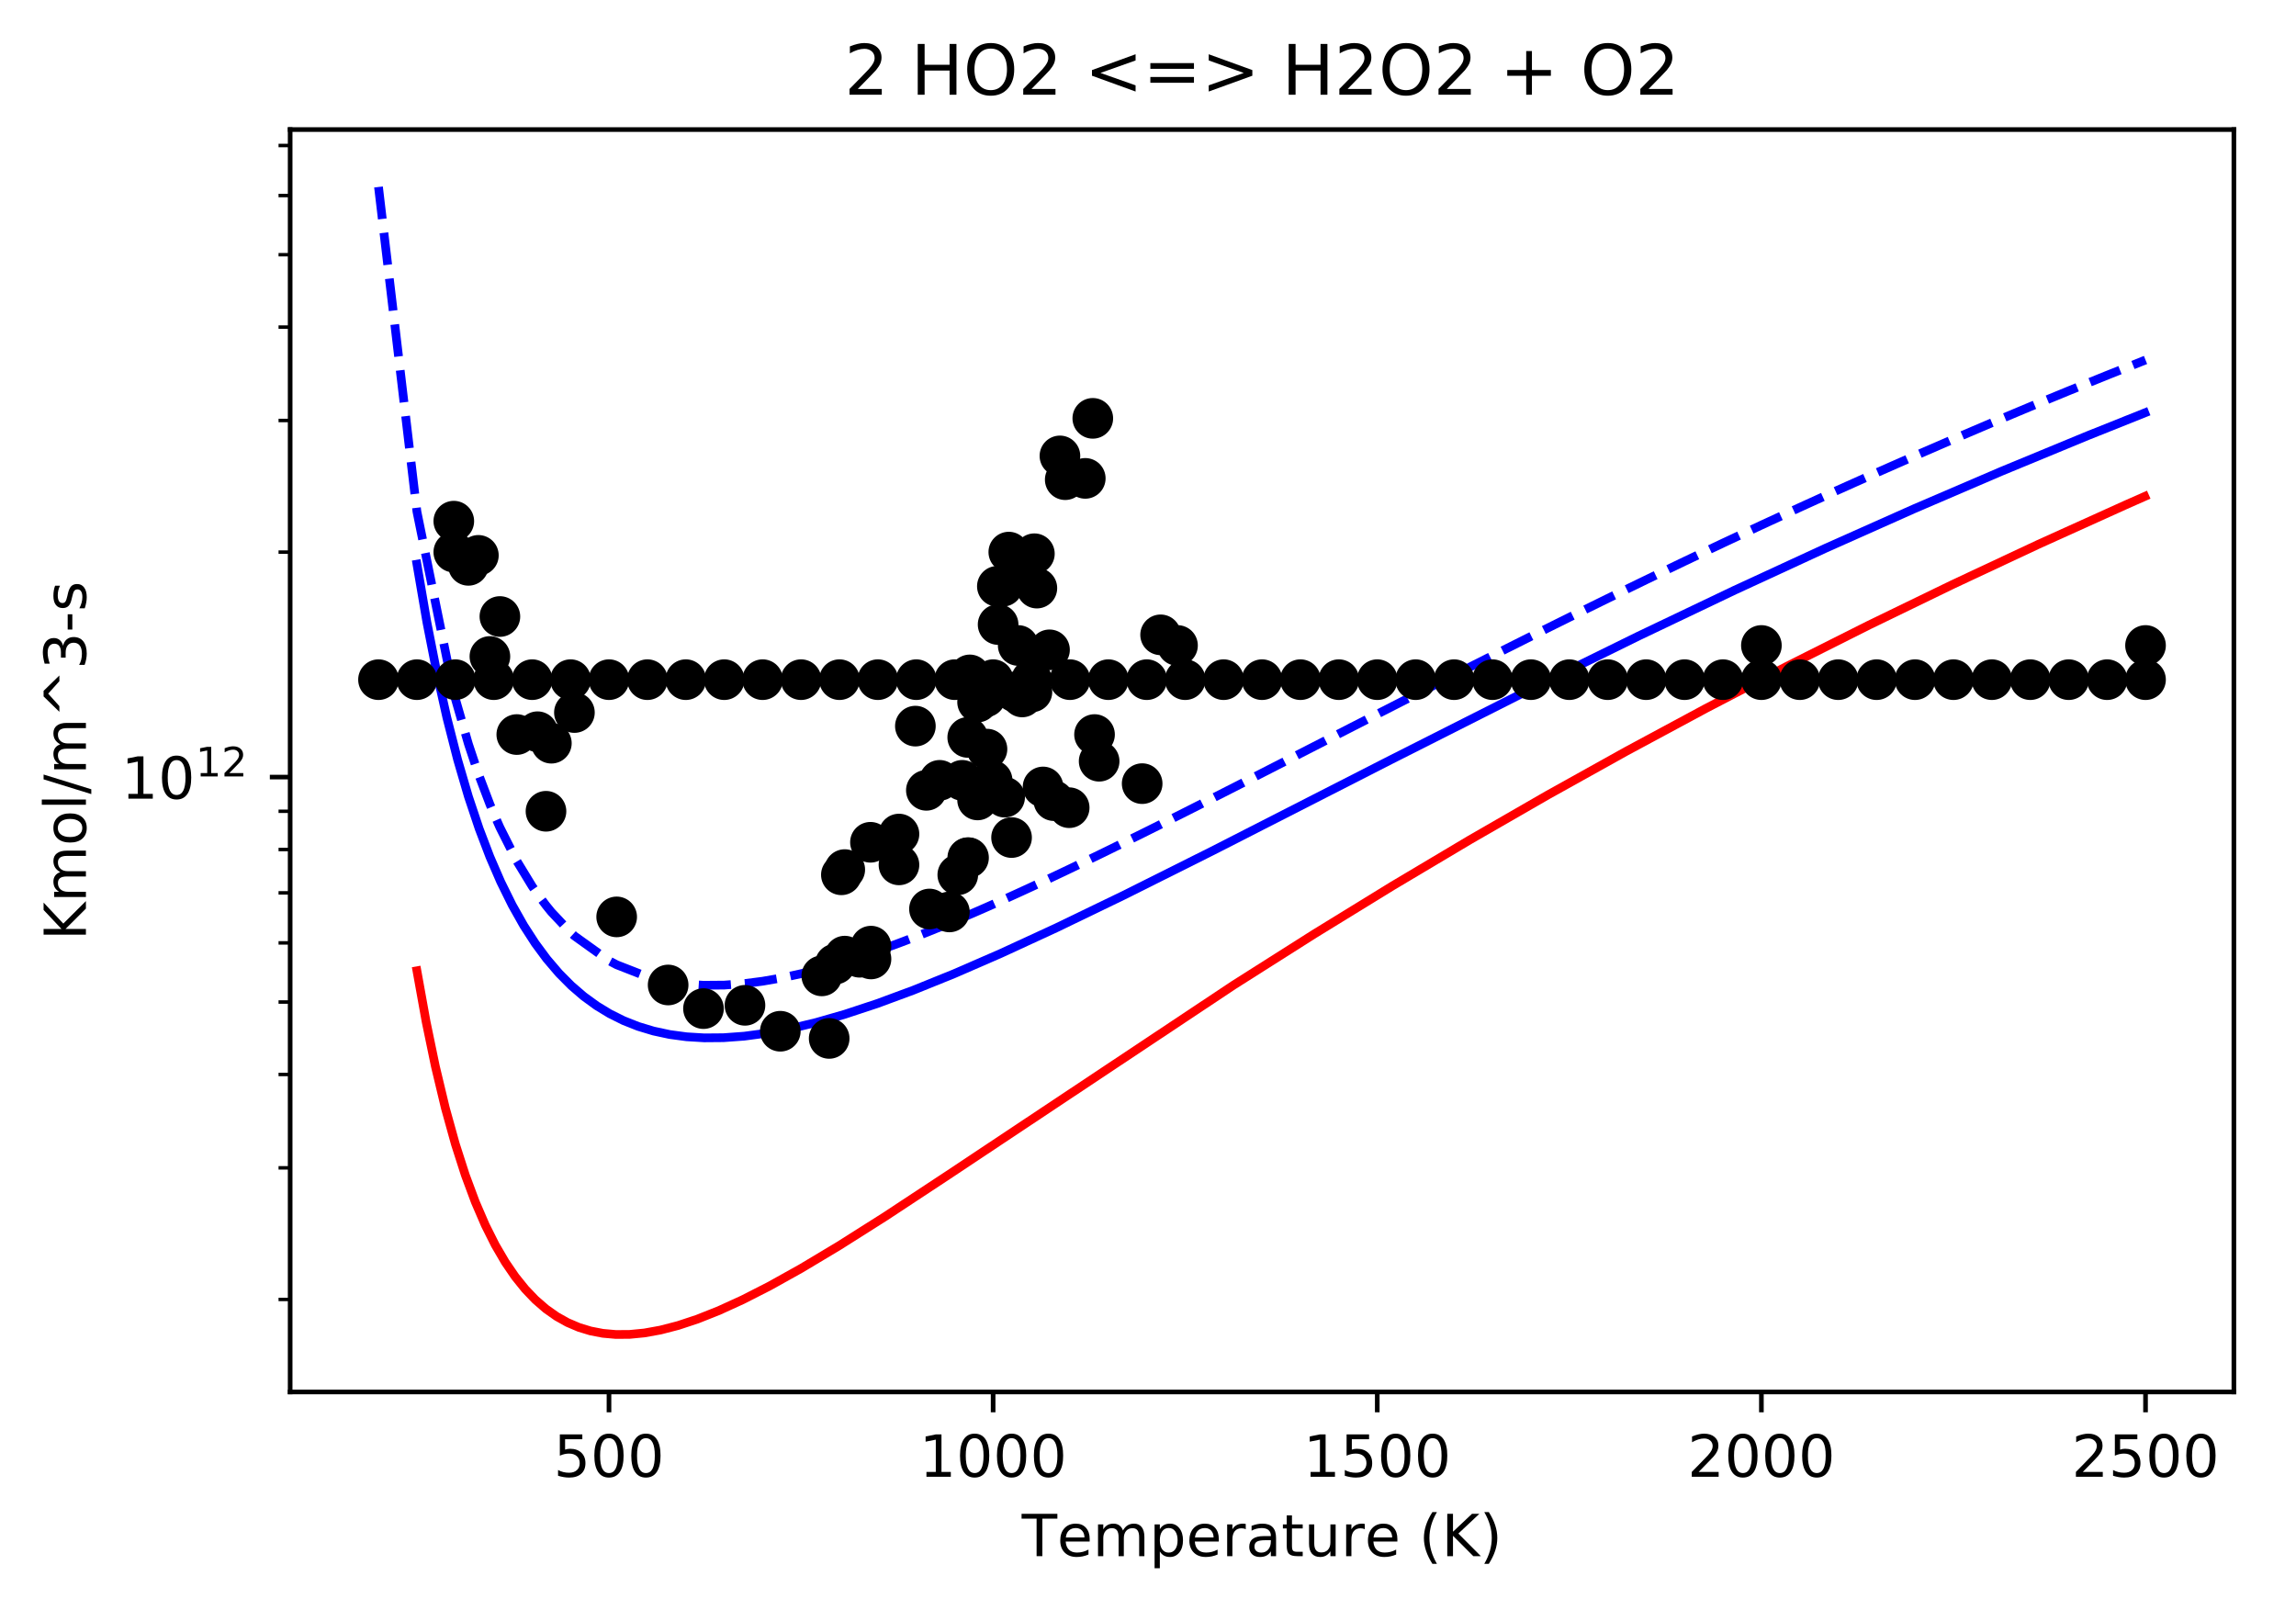 <?xml version="1.0" encoding="utf-8" standalone="no"?>
<!DOCTYPE svg PUBLIC "-//W3C//DTD SVG 1.1//EN"
  "http://www.w3.org/Graphics/SVG/1.1/DTD/svg11.dtd">
<!-- Created with matplotlib (https://matplotlib.org/) -->
<svg height="277.314pt" version="1.1" viewBox="0 0 395.478 277.314" width="395.478pt" xmlns="http://www.w3.org/2000/svg" xmlns:xlink="http://www.w3.org/1999/xlink">
 <defs>
  <style type="text/css">
*{stroke-linecap:butt;stroke-linejoin:round;}
  </style>
 </defs>
 <g id="figure_1">
  <g id="patch_1">
   <path d="M 0 277.314 
L 395.478 277.314 
L 395.478 0 
L 0 0 
z
" style="fill:#ffffff;"/>
  </g>
  <g id="axes_1">
   <g id="patch_2">
    <path d="M 49.978 239.758 
L 384.778 239.758 
L 384.778 22.318 
L 49.978 22.318 
z
" style="fill:#ffffff;"/>
   </g>
   <g id="matplotlib.axis_1">
    <g id="xtick_1">
     <g id="line2d_1">
      <defs>
       <path d="M 0 0 
L 0 3.5 
" id="mf417a2e8d9" style="stroke:#000000;stroke-width:0.8;"/>
      </defs>
      <g>
       <use style="stroke:#000000;stroke-width:0.8;" x="104.896" xlink:href="#mf417a2e8d9" y="239.758"/>
      </g>
     </g>
     <g id="text_1">
      <!-- 500 -->
      <defs>
       <path d="M 10.797 72.906 
L 49.516 72.906 
L 49.516 64.594 
L 19.828 64.594 
L 19.828 46.734 
Q 21.969 47.469 24.109 47.828 
Q 26.266 48.188 28.422 48.188 
Q 40.625 48.188 47.75 41.5 
Q 54.891 34.812 54.891 23.391 
Q 54.891 11.625 47.562 5.094 
Q 40.234 -1.422 26.906 -1.422 
Q 22.312 -1.422 17.547 -0.641 
Q 12.797 0.141 7.719 1.703 
L 7.719 11.625 
Q 12.109 9.234 16.797 8.062 
Q 21.484 6.891 26.703 6.891 
Q 35.156 6.891 40.078 11.328 
Q 45.016 15.766 45.016 23.391 
Q 45.016 31 40.078 35.438 
Q 35.156 39.891 26.703 39.891 
Q 22.75 39.891 18.812 39.016 
Q 14.891 38.141 10.797 36.281 
z
" id="DejaVuSans-53"/>
       <path d="M 31.781 66.406 
Q 24.172 66.406 20.328 58.906 
Q 16.5 51.422 16.5 36.375 
Q 16.5 21.391 20.328 13.891 
Q 24.172 6.391 31.781 6.391 
Q 39.453 6.391 43.281 13.891 
Q 47.125 21.391 47.125 36.375 
Q 47.125 51.422 43.281 58.906 
Q 39.453 66.406 31.781 66.406 
z
M 31.781 74.219 
Q 44.047 74.219 50.516 64.516 
Q 56.984 54.828 56.984 36.375 
Q 56.984 17.969 50.516 8.266 
Q 44.047 -1.422 31.781 -1.422 
Q 19.531 -1.422 13.062 8.266 
Q 6.594 17.969 6.594 36.375 
Q 6.594 54.828 13.062 64.516 
Q 19.531 74.219 31.781 74.219 
z
" id="DejaVuSans-48"/>
      </defs>
      <g transform="translate(95.352 254.357)scale(0.1 -0.1)">
       <use xlink:href="#DejaVuSans-53"/>
       <use x="63.623" xlink:href="#DejaVuSans-48"/>
       <use x="127.246" xlink:href="#DejaVuSans-48"/>
      </g>
     </g>
    </g>
    <g id="xtick_2">
     <g id="line2d_2">
      <g>
       <use style="stroke:#000000;stroke-width:0.8;" x="171.062" xlink:href="#mf417a2e8d9" y="239.758"/>
      </g>
     </g>
     <g id="text_2">
      <!-- 1000 -->
      <defs>
       <path d="M 12.406 8.297 
L 28.516 8.297 
L 28.516 63.922 
L 10.984 60.406 
L 10.984 69.391 
L 28.422 72.906 
L 38.281 72.906 
L 38.281 8.297 
L 54.391 8.297 
L 54.391 0 
L 12.406 0 
z
" id="DejaVuSans-49"/>
      </defs>
      <g transform="translate(158.337 254.357)scale(0.1 -0.1)">
       <use xlink:href="#DejaVuSans-49"/>
       <use x="63.623" xlink:href="#DejaVuSans-48"/>
       <use x="127.246" xlink:href="#DejaVuSans-48"/>
       <use x="190.869" xlink:href="#DejaVuSans-48"/>
      </g>
     </g>
    </g>
    <g id="xtick_3">
     <g id="line2d_3">
      <g>
       <use style="stroke:#000000;stroke-width:0.8;" x="237.228" xlink:href="#mf417a2e8d9" y="239.758"/>
      </g>
     </g>
     <g id="text_3">
      <!-- 1500 -->
      <g transform="translate(224.503 254.357)scale(0.1 -0.1)">
       <use xlink:href="#DejaVuSans-49"/>
       <use x="63.623" xlink:href="#DejaVuSans-53"/>
       <use x="127.246" xlink:href="#DejaVuSans-48"/>
       <use x="190.869" xlink:href="#DejaVuSans-48"/>
      </g>
     </g>
    </g>
    <g id="xtick_4">
     <g id="line2d_4">
      <g>
       <use style="stroke:#000000;stroke-width:0.8;" x="303.394" xlink:href="#mf417a2e8d9" y="239.758"/>
      </g>
     </g>
     <g id="text_4">
      <!-- 2000 -->
      <defs>
       <path d="M 19.188 8.297 
L 53.609 8.297 
L 53.609 0 
L 7.328 0 
L 7.328 8.297 
Q 12.938 14.109 22.625 23.891 
Q 32.328 33.688 34.812 36.531 
Q 39.547 41.844 41.422 45.531 
Q 43.312 49.219 43.312 52.781 
Q 43.312 58.594 39.234 62.25 
Q 35.156 65.922 28.609 65.922 
Q 23.969 65.922 18.812 64.312 
Q 13.672 62.703 7.812 59.422 
L 7.812 69.391 
Q 13.766 71.781 18.938 73 
Q 24.125 74.219 28.422 74.219 
Q 39.75 74.219 46.484 68.547 
Q 53.219 62.891 53.219 53.422 
Q 53.219 48.922 51.531 44.891 
Q 49.859 40.875 45.406 35.406 
Q 44.188 33.984 37.641 27.219 
Q 31.109 20.453 19.188 8.297 
z
" id="DejaVuSans-50"/>
      </defs>
      <g transform="translate(290.669 254.357)scale(0.1 -0.1)">
       <use xlink:href="#DejaVuSans-50"/>
       <use x="63.623" xlink:href="#DejaVuSans-48"/>
       <use x="127.246" xlink:href="#DejaVuSans-48"/>
       <use x="190.869" xlink:href="#DejaVuSans-48"/>
      </g>
     </g>
    </g>
    <g id="xtick_5">
     <g id="line2d_5">
      <g>
       <use style="stroke:#000000;stroke-width:0.8;" x="369.56" xlink:href="#mf417a2e8d9" y="239.758"/>
      </g>
     </g>
     <g id="text_5">
      <!-- 2500 -->
      <g transform="translate(356.835 254.357)scale(0.1 -0.1)">
       <use xlink:href="#DejaVuSans-50"/>
       <use x="63.623" xlink:href="#DejaVuSans-53"/>
       <use x="127.246" xlink:href="#DejaVuSans-48"/>
       <use x="190.869" xlink:href="#DejaVuSans-48"/>
      </g>
     </g>
    </g>
    <g id="text_6">
     <!-- Temperature (K) -->
     <defs>
      <path d="M -0.297 72.906 
L 61.375 72.906 
L 61.375 64.594 
L 35.5 64.594 
L 35.5 0 
L 25.594 0 
L 25.594 64.594 
L -0.297 64.594 
z
" id="DejaVuSans-84"/>
      <path d="M 56.203 29.594 
L 56.203 25.203 
L 14.891 25.203 
Q 15.484 15.922 20.484 11.062 
Q 25.484 6.203 34.422 6.203 
Q 39.594 6.203 44.453 7.469 
Q 49.312 8.734 54.109 11.281 
L 54.109 2.781 
Q 49.266 0.734 44.188 -0.344 
Q 39.109 -1.422 33.891 -1.422 
Q 20.797 -1.422 13.156 6.188 
Q 5.516 13.812 5.516 26.812 
Q 5.516 40.234 12.766 48.109 
Q 20.016 56 32.328 56 
Q 43.359 56 49.781 48.891 
Q 56.203 41.797 56.203 29.594 
z
M 47.219 32.234 
Q 47.125 39.594 43.094 43.984 
Q 39.062 48.391 32.422 48.391 
Q 24.906 48.391 20.391 44.141 
Q 15.875 39.891 15.188 32.172 
z
" id="DejaVuSans-101"/>
      <path d="M 52 44.188 
Q 55.375 50.25 60.062 53.125 
Q 64.75 56 71.094 56 
Q 79.641 56 84.281 50.016 
Q 88.922 44.047 88.922 33.016 
L 88.922 0 
L 79.891 0 
L 79.891 32.719 
Q 79.891 40.578 77.094 44.375 
Q 74.312 48.188 68.609 48.188 
Q 61.625 48.188 57.562 43.547 
Q 53.516 38.922 53.516 30.906 
L 53.516 0 
L 44.484 0 
L 44.484 32.719 
Q 44.484 40.625 41.703 44.406 
Q 38.922 48.188 33.109 48.188 
Q 26.219 48.188 22.156 43.531 
Q 18.109 38.875 18.109 30.906 
L 18.109 0 
L 9.078 0 
L 9.078 54.688 
L 18.109 54.688 
L 18.109 46.188 
Q 21.188 51.219 25.484 53.609 
Q 29.781 56 35.688 56 
Q 41.656 56 45.828 52.969 
Q 50 49.953 52 44.188 
z
" id="DejaVuSans-109"/>
      <path d="M 18.109 8.203 
L 18.109 -20.797 
L 9.078 -20.797 
L 9.078 54.688 
L 18.109 54.688 
L 18.109 46.391 
Q 20.953 51.266 25.266 53.625 
Q 29.594 56 35.594 56 
Q 45.562 56 51.781 48.094 
Q 58.016 40.188 58.016 27.297 
Q 58.016 14.406 51.781 6.484 
Q 45.562 -1.422 35.594 -1.422 
Q 29.594 -1.422 25.266 0.953 
Q 20.953 3.328 18.109 8.203 
z
M 48.688 27.297 
Q 48.688 37.203 44.609 42.844 
Q 40.531 48.484 33.406 48.484 
Q 26.266 48.484 22.188 42.844 
Q 18.109 37.203 18.109 27.297 
Q 18.109 17.391 22.188 11.75 
Q 26.266 6.109 33.406 6.109 
Q 40.531 6.109 44.609 11.75 
Q 48.688 17.391 48.688 27.297 
z
" id="DejaVuSans-112"/>
      <path d="M 41.109 46.297 
Q 39.594 47.172 37.812 47.578 
Q 36.031 48 33.891 48 
Q 26.266 48 22.188 43.047 
Q 18.109 38.094 18.109 28.812 
L 18.109 0 
L 9.078 0 
L 9.078 54.688 
L 18.109 54.688 
L 18.109 46.188 
Q 20.953 51.172 25.484 53.578 
Q 30.031 56 36.531 56 
Q 37.453 56 38.578 55.875 
Q 39.703 55.766 41.062 55.516 
z
" id="DejaVuSans-114"/>
      <path d="M 34.281 27.484 
Q 23.391 27.484 19.188 25 
Q 14.984 22.516 14.984 16.5 
Q 14.984 11.719 18.141 8.906 
Q 21.297 6.109 26.703 6.109 
Q 34.188 6.109 38.703 11.406 
Q 43.219 16.703 43.219 25.484 
L 43.219 27.484 
z
M 52.203 31.203 
L 52.203 0 
L 43.219 0 
L 43.219 8.297 
Q 40.141 3.328 35.547 0.953 
Q 30.953 -1.422 24.312 -1.422 
Q 15.922 -1.422 10.953 3.297 
Q 6 8.016 6 15.922 
Q 6 25.141 12.172 29.828 
Q 18.359 34.516 30.609 34.516 
L 43.219 34.516 
L 43.219 35.406 
Q 43.219 41.609 39.141 45 
Q 35.062 48.391 27.688 48.391 
Q 23 48.391 18.547 47.266 
Q 14.109 46.141 10.016 43.891 
L 10.016 52.203 
Q 14.938 54.109 19.578 55.047 
Q 24.219 56 28.609 56 
Q 40.484 56 46.344 49.844 
Q 52.203 43.703 52.203 31.203 
z
" id="DejaVuSans-97"/>
      <path d="M 18.312 70.219 
L 18.312 54.688 
L 36.812 54.688 
L 36.812 47.703 
L 18.312 47.703 
L 18.312 18.016 
Q 18.312 11.328 20.141 9.422 
Q 21.969 7.516 27.594 7.516 
L 36.812 7.516 
L 36.812 0 
L 27.594 0 
Q 17.188 0 13.234 3.875 
Q 9.281 7.766 9.281 18.016 
L 9.281 47.703 
L 2.688 47.703 
L 2.688 54.688 
L 9.281 54.688 
L 9.281 70.219 
z
" id="DejaVuSans-116"/>
      <path d="M 8.5 21.578 
L 8.5 54.688 
L 17.484 54.688 
L 17.484 21.922 
Q 17.484 14.156 20.5 10.266 
Q 23.531 6.391 29.594 6.391 
Q 36.859 6.391 41.078 11.031 
Q 45.312 15.672 45.312 23.688 
L 45.312 54.688 
L 54.297 54.688 
L 54.297 0 
L 45.312 0 
L 45.312 8.406 
Q 42.047 3.422 37.719 1 
Q 33.406 -1.422 27.688 -1.422 
Q 18.266 -1.422 13.375 4.438 
Q 8.5 10.297 8.5 21.578 
z
M 31.109 56 
z
" id="DejaVuSans-117"/>
      <path id="DejaVuSans-32"/>
      <path d="M 31 75.875 
Q 24.469 64.656 21.281 53.656 
Q 18.109 42.672 18.109 31.391 
Q 18.109 20.125 21.312 9.062 
Q 24.516 -2 31 -13.188 
L 23.188 -13.188 
Q 15.875 -1.703 12.234 9.375 
Q 8.594 20.453 8.594 31.391 
Q 8.594 42.281 12.203 53.312 
Q 15.828 64.359 23.188 75.875 
z
" id="DejaVuSans-40"/>
      <path d="M 9.812 72.906 
L 19.672 72.906 
L 19.672 42.094 
L 52.391 72.906 
L 65.094 72.906 
L 28.906 38.922 
L 67.672 0 
L 54.688 0 
L 19.672 35.109 
L 19.672 0 
L 9.812 0 
z
" id="DejaVuSans-75"/>
      <path d="M 8.016 75.875 
L 15.828 75.875 
Q 23.141 64.359 26.781 53.312 
Q 30.422 42.281 30.422 31.391 
Q 30.422 20.453 26.781 9.375 
Q 23.141 -1.703 15.828 -13.188 
L 8.016 -13.188 
Q 14.5 -2 17.703 9.062 
Q 20.906 20.125 20.906 31.391 
Q 20.906 42.672 17.703 53.656 
Q 14.5 64.656 8.016 75.875 
z
" id="DejaVuSans-41"/>
     </defs>
     <g transform="translate(175.991 268.035)scale(0.1 -0.1)">
      <use xlink:href="#DejaVuSans-84"/>
      <use x="60.818" xlink:href="#DejaVuSans-101"/>
      <use x="122.342" xlink:href="#DejaVuSans-109"/>
      <use x="219.754" xlink:href="#DejaVuSans-112"/>
      <use x="283.23" xlink:href="#DejaVuSans-101"/>
      <use x="344.754" xlink:href="#DejaVuSans-114"/>
      <use x="385.867" xlink:href="#DejaVuSans-97"/>
      <use x="447.146" xlink:href="#DejaVuSans-116"/>
      <use x="486.355" xlink:href="#DejaVuSans-117"/>
      <use x="549.734" xlink:href="#DejaVuSans-114"/>
      <use x="590.816" xlink:href="#DejaVuSans-101"/>
      <use x="652.34" xlink:href="#DejaVuSans-32"/>
      <use x="684.127" xlink:href="#DejaVuSans-40"/>
      <use x="723.141" xlink:href="#DejaVuSans-75"/>
      <use x="788.717" xlink:href="#DejaVuSans-41"/>
     </g>
    </g>
   </g>
   <g id="matplotlib.axis_2">
    <g id="ytick_1">
     <g id="line2d_6">
      <defs>
       <path d="M 0 0 
L -3.5 0 
" id="m06430b51a0" style="stroke:#000000;stroke-width:0.8;"/>
      </defs>
      <g>
       <use style="stroke:#000000;stroke-width:0.8;" x="49.978" xlink:href="#m06430b51a0" y="133.845"/>
      </g>
     </g>
     <g id="text_7">
      <!-- $\mathdefault{10^{12}}$ -->
      <g transform="translate(20.878 137.644)scale(0.1 -0.1)">
       <use transform="translate(0 0.766)" xlink:href="#DejaVuSans-49"/>
       <use transform="translate(63.623 0.766)" xlink:href="#DejaVuSans-48"/>
       <use transform="translate(128.203 39.047)scale(0.7)" xlink:href="#DejaVuSans-49"/>
       <use transform="translate(172.739 39.047)scale(0.7)" xlink:href="#DejaVuSans-50"/>
      </g>
     </g>
    </g>
    <g id="ytick_2">
     <g id="line2d_7">
      <defs>
       <path d="M 0 0 
L -2 0 
" id="m0e36e2d4b0" style="stroke:#000000;stroke-width:0.6;"/>
      </defs>
      <g>
       <use style="stroke:#000000;stroke-width:0.6;" x="49.978" xlink:href="#m0e36e2d4b0" y="223.82"/>
      </g>
     </g>
    </g>
    <g id="ytick_3">
     <g id="line2d_8">
      <g>
       <use style="stroke:#000000;stroke-width:0.6;" x="49.978" xlink:href="#m0e36e2d4b0" y="201.153"/>
      </g>
     </g>
    </g>
    <g id="ytick_4">
     <g id="line2d_9">
      <g>
       <use style="stroke:#000000;stroke-width:0.6;" x="49.978" xlink:href="#m0e36e2d4b0" y="185.07"/>
      </g>
     </g>
    </g>
    <g id="ytick_5">
     <g id="line2d_10">
      <g>
       <use style="stroke:#000000;stroke-width:0.6;" x="49.978" xlink:href="#m0e36e2d4b0" y="172.595"/>
      </g>
     </g>
    </g>
    <g id="ytick_6">
     <g id="line2d_11">
      <g>
       <use style="stroke:#000000;stroke-width:0.6;" x="49.978" xlink:href="#m0e36e2d4b0" y="162.403"/>
      </g>
     </g>
    </g>
    <g id="ytick_7">
     <g id="line2d_12">
      <g>
       <use style="stroke:#000000;stroke-width:0.6;" x="49.978" xlink:href="#m0e36e2d4b0" y="153.785"/>
      </g>
     </g>
    </g>
    <g id="ytick_8">
     <g id="line2d_13">
      <g>
       <use style="stroke:#000000;stroke-width:0.6;" x="49.978" xlink:href="#m0e36e2d4b0" y="146.32"/>
      </g>
     </g>
    </g>
    <g id="ytick_9">
     <g id="line2d_14">
      <g>
       <use style="stroke:#000000;stroke-width:0.6;" x="49.978" xlink:href="#m0e36e2d4b0" y="139.735"/>
      </g>
     </g>
    </g>
    <g id="ytick_10">
     <g id="line2d_15">
      <g>
       <use style="stroke:#000000;stroke-width:0.6;" x="49.978" xlink:href="#m0e36e2d4b0" y="95.095"/>
      </g>
     </g>
    </g>
    <g id="ytick_11">
     <g id="line2d_16">
      <g>
       <use style="stroke:#000000;stroke-width:0.6;" x="49.978" xlink:href="#m0e36e2d4b0" y="72.428"/>
      </g>
     </g>
    </g>
    <g id="ytick_12">
     <g id="line2d_17">
      <g>
       <use style="stroke:#000000;stroke-width:0.6;" x="49.978" xlink:href="#m0e36e2d4b0" y="56.345"/>
      </g>
     </g>
    </g>
    <g id="ytick_13">
     <g id="line2d_18">
      <g>
       <use style="stroke:#000000;stroke-width:0.6;" x="49.978" xlink:href="#m0e36e2d4b0" y="43.871"/>
      </g>
     </g>
    </g>
    <g id="ytick_14">
     <g id="line2d_19">
      <g>
       <use style="stroke:#000000;stroke-width:0.6;" x="49.978" xlink:href="#m0e36e2d4b0" y="33.678"/>
      </g>
     </g>
    </g>
    <g id="ytick_15">
     <g id="line2d_20">
      <g>
       <use style="stroke:#000000;stroke-width:0.6;" x="49.978" xlink:href="#m0e36e2d4b0" y="25.06"/>
      </g>
     </g>
    </g>
    <g id="text_8">
     <!-- Kmol/m^3-s -->
     <defs>
      <path d="M 30.609 48.391 
Q 23.391 48.391 19.188 42.75 
Q 14.984 37.109 14.984 27.297 
Q 14.984 17.484 19.156 11.844 
Q 23.344 6.203 30.609 6.203 
Q 37.797 6.203 41.984 11.859 
Q 46.188 17.531 46.188 27.297 
Q 46.188 37.016 41.984 42.703 
Q 37.797 48.391 30.609 48.391 
z
M 30.609 56 
Q 42.328 56 49.016 48.375 
Q 55.719 40.766 55.719 27.297 
Q 55.719 13.875 49.016 6.219 
Q 42.328 -1.422 30.609 -1.422 
Q 18.844 -1.422 12.172 6.219 
Q 5.516 13.875 5.516 27.297 
Q 5.516 40.766 12.172 48.375 
Q 18.844 56 30.609 56 
z
" id="DejaVuSans-111"/>
      <path d="M 9.422 75.984 
L 18.406 75.984 
L 18.406 0 
L 9.422 0 
z
" id="DejaVuSans-108"/>
      <path d="M 25.391 72.906 
L 33.688 72.906 
L 8.297 -9.281 
L 0 -9.281 
z
" id="DejaVuSans-47"/>
      <path d="M 46.688 72.906 
L 73.188 45.703 
L 63.375 45.703 
L 41.891 64.984 
L 20.406 45.703 
L 10.594 45.703 
L 37.109 72.906 
z
" id="DejaVuSans-94"/>
      <path d="M 40.578 39.312 
Q 47.656 37.797 51.625 33 
Q 55.609 28.219 55.609 21.188 
Q 55.609 10.406 48.188 4.484 
Q 40.766 -1.422 27.094 -1.422 
Q 22.516 -1.422 17.656 -0.516 
Q 12.797 0.391 7.625 2.203 
L 7.625 11.719 
Q 11.719 9.328 16.594 8.109 
Q 21.484 6.891 26.812 6.891 
Q 36.078 6.891 40.938 10.547 
Q 45.797 14.203 45.797 21.188 
Q 45.797 27.641 41.281 31.266 
Q 36.766 34.906 28.719 34.906 
L 20.219 34.906 
L 20.219 43.016 
L 29.109 43.016 
Q 36.375 43.016 40.234 45.922 
Q 44.094 48.828 44.094 54.297 
Q 44.094 59.906 40.109 62.906 
Q 36.141 65.922 28.719 65.922 
Q 24.656 65.922 20.016 65.031 
Q 15.375 64.156 9.812 62.312 
L 9.812 71.094 
Q 15.438 72.656 20.344 73.438 
Q 25.25 74.219 29.594 74.219 
Q 40.828 74.219 47.359 69.109 
Q 53.906 64.016 53.906 55.328 
Q 53.906 49.266 50.438 45.094 
Q 46.969 40.922 40.578 39.312 
z
" id="DejaVuSans-51"/>
      <path d="M 4.891 31.391 
L 31.203 31.391 
L 31.203 23.391 
L 4.891 23.391 
z
" id="DejaVuSans-45"/>
      <path d="M 44.281 53.078 
L 44.281 44.578 
Q 40.484 46.531 36.375 47.5 
Q 32.281 48.484 27.875 48.484 
Q 21.188 48.484 17.844 46.438 
Q 14.5 44.391 14.5 40.281 
Q 14.5 37.156 16.891 35.375 
Q 19.281 33.594 26.516 31.984 
L 29.594 31.297 
Q 39.156 29.25 43.188 25.516 
Q 47.219 21.781 47.219 15.094 
Q 47.219 7.469 41.188 3.016 
Q 35.156 -1.422 24.609 -1.422 
Q 20.219 -1.422 15.453 -0.562 
Q 10.688 0.297 5.422 2 
L 5.422 11.281 
Q 10.406 8.688 15.234 7.391 
Q 20.062 6.109 24.812 6.109 
Q 31.156 6.109 34.562 8.281 
Q 37.984 10.453 37.984 14.406 
Q 37.984 18.062 35.516 20.016 
Q 33.062 21.969 24.703 23.781 
L 21.578 24.516 
Q 13.234 26.266 9.516 29.906 
Q 5.812 33.547 5.812 39.891 
Q 5.812 47.609 11.281 51.797 
Q 16.75 56 26.812 56 
Q 31.781 56 36.172 55.266 
Q 40.578 54.547 44.281 53.078 
z
" id="DejaVuSans-115"/>
     </defs>
     <g transform="translate(14.798 161.97)rotate(-90)scale(0.1 -0.1)">
      <use xlink:href="#DejaVuSans-75"/>
      <use x="65.576" xlink:href="#DejaVuSans-109"/>
      <use x="162.988" xlink:href="#DejaVuSans-111"/>
      <use x="224.17" xlink:href="#DejaVuSans-108"/>
      <use x="251.953" xlink:href="#DejaVuSans-47"/>
      <use x="285.645" xlink:href="#DejaVuSans-109"/>
      <use x="383.057" xlink:href="#DejaVuSans-94"/>
      <use x="466.846" xlink:href="#DejaVuSans-51"/>
      <use x="530.469" xlink:href="#DejaVuSans-45"/>
      <use x="566.553" xlink:href="#DejaVuSans-115"/>
     </g>
    </g>
   </g>
   <g id="line2d_21">
    <path clip-path="url(#pbd10fd16f1)" d="M 71.813 97.173 
L 73.533 107.189 
L 75.254 115.939 
L 76.974 123.622 
L 78.827 130.868 
L 80.679 137.193 
L 82.532 142.729 
L 84.384 147.589 
L 86.237 151.867 
L 88.222 155.89 
L 90.207 159.409 
L 92.192 162.483 
L 94.177 165.166 
L 96.294 167.646 
L 98.412 169.777 
L 100.529 171.6 
L 102.779 173.239 
L 105.028 174.606 
L 107.41 175.793 
L 109.925 176.79 
L 112.571 177.589 
L 115.35 178.186 
L 118.261 178.577 
L 121.305 178.762 
L 124.613 178.735 
L 128.186 178.474 
L 132.024 177.961 
L 136.126 177.185 
L 140.626 176.104 
L 145.522 174.698 
L 151.08 172.863 
L 157.299 170.565 
L 164.313 167.73 
L 172.385 164.22 
L 181.913 159.827 
L 193.558 154.202 
L 208.909 146.521 
L 239.61 130.841 
L 263.959 118.538 
L 282.221 109.557 
L 298.762 101.666 
L 314.51 94.4 
L 329.728 87.621 
L 344.682 81.202 
L 359.635 75.025 
L 369.428 71.111 
L 369.428 71.111 
" style="fill:none;stroke:#0000ff;stroke-linecap:square;stroke-width:1.5;"/>
   </g>
   <g id="line2d_22">
    <path clip-path="url(#pbd10fd16f1)" d="M 65.196 32.202 
L 71.813 88.114 
L 78.165 119.335 
L 78.165 119.335 
L 78.43 120.34 
L 80.679 128.135 
L 82.399 133.3 
L 84.384 138.531 
L 85.046 140.122 
L 86.105 142.521 
L 89.016 148.297 
L 91.663 152.646 
L 92.589 153.993 
L 94.045 155.942 
L 94.971 157.083 
L 98.279 160.597 
L 98.941 161.204 
L 104.896 165.476 
L 106.219 166.174 
L 111.513 168.241 
L 115.085 169.082 
L 118.129 169.507 
L 121.173 169.702 
L 124.746 169.673 
L 128.319 169.403 
L 131.362 169.009 
L 134.406 168.481 
L 137.979 167.711 
L 141.552 166.799 
L 142.823 166.444 
L 143.863 166.142 
L 144.596 165.924 
L 144.924 165.825 
L 145.505 165.647 
L 145.505 165.647 
L 148.066 164.83 
L 149.933 164.204 
L 150.024 164.173 
L 150.024 164.173 
L 151.212 163.76 
L 154.844 162.443 
L 154.844 162.443 
L 157.671 161.364 
L 157.829 161.303 
L 159.563 160.619 
L 160.099 160.404 
L 161.848 159.696 
L 163.533 158.999 
L 164.445 158.618 
L 164.975 158.395 
L 165.736 158.072 
L 166.687 157.666 
L 166.695 157.662 
L 166.827 157.605 
L 167.047 157.511 
L 168.385 156.932 
L 168.385 156.932 
L 168.385 156.932 
L 168.508 156.878 
L 169.752 156.334 
L 170.003 156.223 
L 170.891 155.83 
L 171.062 155.754 
L 171.792 155.429 
L 171.921 155.372 
L 172.704 155.021 
L 173.047 154.867 
L 173.763 154.544 
L 174.238 154.328 
L 174.702 154.117 
L 174.838 154.056 
L 175.382 153.808 
L 176.068 153.493 
L 176.622 153.239 
L 177.679 152.752 
L 177.744 152.721 
L 178.169 152.524 
L 178.597 152.326 
L 179.663 151.828 
L 180.776 151.307 
L 181.516 150.958 
L 182.569 150.461 
L 183.483 150.027 
L 184.163 149.703 
L 184.295 149.64 
L 186.934 148.374 
L 188.23 147.747 
L 188.53 147.602 
L 189.324 147.217 
L 190.912 146.443 
L 196.734 143.576 
L 197.528 143.181 
L 199.91 141.995 
L 202.822 140.536 
L 204.145 139.871 
L 210.762 136.525 
L 217.378 133.156 
L 223.995 129.773 
L 230.611 126.386 
L 237.228 123.001 
L 243.845 119.626 
L 250.461 116.267 
L 257.078 112.928 
L 263.694 109.614 
L 270.311 106.329 
L 276.928 103.077 
L 283.544 99.86 
L 290.161 96.682 
L 296.777 93.543 
L 303.394 90.447 
L 303.394 90.447 
L 310.011 87.394 
L 316.627 84.386 
L 323.244 81.423 
L 329.86 78.507 
L 336.477 75.638 
L 343.094 72.816 
L 349.71 70.041 
L 356.327 67.314 
L 362.943 64.635 
L 369.56 62.002 
L 369.56 62.002 
" style="fill:none;stroke:#0000ff;stroke-dasharray:5.55,2.4;stroke-dashoffset:0;stroke-width:1.5;"/>
   </g>
   <g id="line2d_23">
    <path clip-path="url(#pbd10fd16f1)" d="M 71.813 167.207 
L 73.401 176.007 
L 74.989 183.662 
L 76.709 190.846 
L 78.43 197.044 
L 80.15 202.399 
L 81.87 207.024 
L 83.59 211.014 
L 85.311 214.448 
L 87.031 217.394 
L 88.751 219.909 
L 90.472 222.045 
L 92.192 223.846 
L 94.045 225.454 
L 95.897 226.758 
L 97.75 227.794 
L 99.735 228.64 
L 101.72 229.245 
L 103.837 229.654 
L 106.087 229.855 
L 108.469 229.837 
L 110.983 229.593 
L 113.762 229.092 
L 116.806 228.305 
L 120.114 227.211 
L 123.819 225.741 
L 127.922 223.868 
L 132.553 221.506 
L 137.979 218.482 
L 144.463 214.6 
L 152.403 209.577 
L 163.254 202.428 
L 212.482 169.678 
L 226.377 160.868 
L 239.875 152.573 
L 253.24 144.62 
L 266.606 136.925 
L 280.103 129.41 
L 293.866 122.004 
L 307.761 114.779 
L 321.92 107.666 
L 336.345 100.668 
L 351.033 93.788 
L 366.119 86.969 
L 369.428 85.506 
L 369.428 85.506 
" style="fill:none;stroke:#ff0000;stroke-linecap:square;stroke-width:1.5;"/>
   </g>
   <g id="line2d_24">
    <defs>
     <path d="M 0 3 
C 0.796 3 1.559 2.684 2.121 2.121 
C 2.684 1.559 3 0.796 3 0 
C 3 -0.796 2.684 -1.559 2.121 -2.121 
C 1.559 -2.684 0.796 -3 0 -3 
C -0.796 -3 -1.559 -2.684 -2.121 -2.121 
C -2.684 -1.559 -3 -0.796 -3 0 
C -3 0.796 -2.684 1.559 -2.121 2.121 
C -1.559 2.684 -0.796 3 0 3 
z
" id="m1a0995bfd1" style="stroke:#000000;"/>
    </defs>
    <g clip-path="url(#pbd10fd16f1)">
     <use style="stroke:#000000;" x="78.165" xlink:href="#m1a0995bfd1" y="89.767"/>
     <use style="stroke:#000000;" x="80.679" xlink:href="#m1a0995bfd1" y="97.377"/>
     <use style="stroke:#000000;" x="82.399" xlink:href="#m1a0995bfd1" y="95.657"/>
     <use style="stroke:#000000;" x="84.384" xlink:href="#m1a0995bfd1" y="113.073"/>
     <use style="stroke:#000000;" x="86.105" xlink:href="#m1a0995bfd1" y="106.19"/>
     <use style="stroke:#000000;" x="89.016" xlink:href="#m1a0995bfd1" y="126.52"/>
     <use style="stroke:#000000;" x="92.589" xlink:href="#m1a0995bfd1" y="126.032"/>
     <use style="stroke:#000000;" x="94.971" xlink:href="#m1a0995bfd1" y="128.011"/>
     <use style="stroke:#000000;" x="98.941" xlink:href="#m1a0995bfd1" y="122.729"/>
     <use style="stroke:#000000;" x="106.219" xlink:href="#m1a0995bfd1" y="157.928"/>
     <use style="stroke:#000000;" x="78.165" xlink:href="#m1a0995bfd1" y="95.095"/>
     <use style="stroke:#000000;" x="94.045" xlink:href="#m1a0995bfd1" y="139.735"/>
     <use style="stroke:#000000;" x="115.085" xlink:href="#m1a0995bfd1" y="169.655"/>
     <use style="stroke:#000000;" x="121.173" xlink:href="#m1a0995bfd1" y="173.725"/>
     <use style="stroke:#000000;" x="128.319" xlink:href="#m1a0995bfd1" y="173.157"/>
     <use style="stroke:#000000;" x="134.406" xlink:href="#m1a0995bfd1" y="177.622"/>
     <use style="stroke:#000000;" x="141.552" xlink:href="#m1a0995bfd1" y="168.086"/>
     <use style="stroke:#000000;" x="142.823" xlink:href="#m1a0995bfd1" y="178.859"/>
     <use style="stroke:#000000;" x="143.863" xlink:href="#m1a0995bfd1" y="166.06"/>
     <use style="stroke:#000000;" x="145.505" xlink:href="#m1a0995bfd1" y="164.685"/>
     <use style="stroke:#000000;" x="145.505" xlink:href="#m1a0995bfd1" y="149.779"/>
     <use style="stroke:#000000;" x="144.924" xlink:href="#m1a0995bfd1" y="150.678"/>
     <use style="stroke:#000000;" x="148.066" xlink:href="#m1a0995bfd1" y="164.879"/>
     <use style="stroke:#000000;" x="150.024" xlink:href="#m1a0995bfd1" y="165.172"/>
     <use style="stroke:#000000;" x="150.024" xlink:href="#m1a0995bfd1" y="162.965"/>
     <use style="stroke:#000000;" x="149.933" xlink:href="#m1a0995bfd1" y="145.076"/>
     <use style="stroke:#000000;" x="154.844" xlink:href="#m1a0995bfd1" y="148.967"/>
     <use style="stroke:#000000;" x="154.844" xlink:href="#m1a0995bfd1" y="143.659"/>
     <use style="stroke:#000000;" x="160.099" xlink:href="#m1a0995bfd1" y="156.568"/>
     <use style="stroke:#000000;" x="159.563" xlink:href="#m1a0995bfd1" y="136.127"/>
     <use style="stroke:#000000;" x="157.671" xlink:href="#m1a0995bfd1" y="125.068"/>
     <use style="stroke:#000000;" x="161.848" xlink:href="#m1a0995bfd1" y="134.407"/>
     <use style="stroke:#000000;" x="163.533" xlink:href="#m1a0995bfd1" y="157.074"/>
     <use style="stroke:#000000;" x="168.385" xlink:href="#m1a0995bfd1" y="137.782"/>
     <use style="stroke:#000000;" x="168.385" xlink:href="#m1a0995bfd1" y="120.925"/>
     <use style="stroke:#000000;" x="168.508" xlink:href="#m1a0995bfd1" y="120.045"/>
     <use style="stroke:#000000;" x="169.752" xlink:href="#m1a0995bfd1" y="120.045"/>
     <use style="stroke:#000000;" x="167.047" xlink:href="#m1a0995bfd1" y="116.246"/>
     <use style="stroke:#000000;" x="176.068" xlink:href="#m1a0995bfd1" y="120.045"/>
     <use style="stroke:#000000;" x="176.622" xlink:href="#m1a0995bfd1" y="98.853"/>
     <use style="stroke:#000000;" x="174.702" xlink:href="#m1a0995bfd1" y="95.94"/>
     <use style="stroke:#000000;" x="180.776" xlink:href="#m1a0995bfd1" y="111.928"/>
     <use style="stroke:#000000;" x="182.569" xlink:href="#m1a0995bfd1" y="78.526"/>
     <use style="stroke:#000000;" x="165.736" xlink:href="#m1a0995bfd1" y="134.407"/>
     <use style="stroke:#000000;" x="166.687" xlink:href="#m1a0995bfd1" y="127.013"/>
     <use style="stroke:#000000;" x="168.385" xlink:href="#m1a0995bfd1" y="136.949"/>
     <use style="stroke:#000000;" x="170.891" xlink:href="#m1a0995bfd1" y="134.407"/>
     <use style="stroke:#000000;" x="170.003" xlink:href="#m1a0995bfd1" y="129.028"/>
     <use style="stroke:#000000;" x="174.838" xlink:href="#m1a0995bfd1" y="119.178"/>
     <use style="stroke:#000000;" x="175.382" xlink:href="#m1a0995bfd1" y="111.178"/>
     <use style="stroke:#000000;" x="177.744" xlink:href="#m1a0995bfd1" y="119.178"/>
     <use style="stroke:#000000;" x="171.921" xlink:href="#m1a0995bfd1" y="107.57"/>
     <use style="stroke:#000000;" x="172.704" xlink:href="#m1a0995bfd1" y="100.985"/>
     <use style="stroke:#000000;" x="171.792" xlink:href="#m1a0995bfd1" y="100.985"/>
     <use style="stroke:#000000;" x="173.763" xlink:href="#m1a0995bfd1" y="95.095"/>
     <use style="stroke:#000000;" x="178.597" xlink:href="#m1a0995bfd1" y="101.297"/>
     <use style="stroke:#000000;" x="178.169" xlink:href="#m1a0995bfd1" y="95.376"/>
     <use style="stroke:#000000;" x="183.483" xlink:href="#m1a0995bfd1" y="82.621"/>
     <use style="stroke:#000000;" x="186.934" xlink:href="#m1a0995bfd1" y="82.397"/>
     <use style="stroke:#000000;" x="188.23" xlink:href="#m1a0995bfd1" y="72.057"/>
     <use style="stroke:#000000;" x="164.975" xlink:href="#m1a0995bfd1" y="150.678"/>
     <use style="stroke:#000000;" x="166.695" xlink:href="#m1a0995bfd1" y="147.735"/>
     <use style="stroke:#000000;" x="166.827" xlink:href="#m1a0995bfd1" y="147.735"/>
     <use style="stroke:#000000;" x="173.047" xlink:href="#m1a0995bfd1" y="137.304"/>
     <use style="stroke:#000000;" x="174.238" xlink:href="#m1a0995bfd1" y="144.262"/>
     <use style="stroke:#000000;" x="179.663" xlink:href="#m1a0995bfd1" y="135.548"/>
     <use style="stroke:#000000;" x="181.516" xlink:href="#m1a0995bfd1" y="137.902"/>
     <use style="stroke:#000000;" x="184.163" xlink:href="#m1a0995bfd1" y="139.118"/>
     <use style="stroke:#000000;" x="188.53" xlink:href="#m1a0995bfd1" y="126.52"/>
     <use style="stroke:#000000;" x="189.324" xlink:href="#m1a0995bfd1" y="131.118"/>
     <use style="stroke:#000000;" x="196.734" xlink:href="#m1a0995bfd1" y="134.975"/>
     <use style="stroke:#000000;" x="199.91" xlink:href="#m1a0995bfd1" y="109.345"/>
     <use style="stroke:#000000;" x="202.822" xlink:href="#m1a0995bfd1" y="111.178"/>
     <use style="stroke:#000000;" x="303.394" xlink:href="#m1a0995bfd1" y="111.178"/>
     <use style="stroke:#000000;" x="369.56" xlink:href="#m1a0995bfd1" y="111.178"/>
     <use style="stroke:#000000;" x="65.196" xlink:href="#m1a0995bfd1" y="117.068"/>
     <use style="stroke:#000000;" x="71.813" xlink:href="#m1a0995bfd1" y="117.068"/>
     <use style="stroke:#000000;" x="78.43" xlink:href="#m1a0995bfd1" y="117.068"/>
     <use style="stroke:#000000;" x="85.046" xlink:href="#m1a0995bfd1" y="117.068"/>
     <use style="stroke:#000000;" x="91.663" xlink:href="#m1a0995bfd1" y="117.068"/>
     <use style="stroke:#000000;" x="98.279" xlink:href="#m1a0995bfd1" y="117.068"/>
     <use style="stroke:#000000;" x="104.896" xlink:href="#m1a0995bfd1" y="117.068"/>
     <use style="stroke:#000000;" x="111.513" xlink:href="#m1a0995bfd1" y="117.068"/>
     <use style="stroke:#000000;" x="118.129" xlink:href="#m1a0995bfd1" y="117.068"/>
     <use style="stroke:#000000;" x="124.746" xlink:href="#m1a0995bfd1" y="117.068"/>
     <use style="stroke:#000000;" x="131.362" xlink:href="#m1a0995bfd1" y="117.068"/>
     <use style="stroke:#000000;" x="137.979" xlink:href="#m1a0995bfd1" y="117.068"/>
     <use style="stroke:#000000;" x="144.596" xlink:href="#m1a0995bfd1" y="117.068"/>
     <use style="stroke:#000000;" x="151.212" xlink:href="#m1a0995bfd1" y="117.068"/>
     <use style="stroke:#000000;" x="157.829" xlink:href="#m1a0995bfd1" y="117.068"/>
     <use style="stroke:#000000;" x="164.445" xlink:href="#m1a0995bfd1" y="117.068"/>
     <use style="stroke:#000000;" x="171.062" xlink:href="#m1a0995bfd1" y="117.068"/>
     <use style="stroke:#000000;" x="177.679" xlink:href="#m1a0995bfd1" y="117.068"/>
     <use style="stroke:#000000;" x="184.295" xlink:href="#m1a0995bfd1" y="117.068"/>
     <use style="stroke:#000000;" x="190.912" xlink:href="#m1a0995bfd1" y="117.068"/>
     <use style="stroke:#000000;" x="197.528" xlink:href="#m1a0995bfd1" y="117.068"/>
     <use style="stroke:#000000;" x="204.145" xlink:href="#m1a0995bfd1" y="117.068"/>
     <use style="stroke:#000000;" x="210.762" xlink:href="#m1a0995bfd1" y="117.068"/>
     <use style="stroke:#000000;" x="217.378" xlink:href="#m1a0995bfd1" y="117.068"/>
     <use style="stroke:#000000;" x="223.995" xlink:href="#m1a0995bfd1" y="117.068"/>
     <use style="stroke:#000000;" x="230.611" xlink:href="#m1a0995bfd1" y="117.068"/>
     <use style="stroke:#000000;" x="237.228" xlink:href="#m1a0995bfd1" y="117.068"/>
     <use style="stroke:#000000;" x="243.845" xlink:href="#m1a0995bfd1" y="117.068"/>
     <use style="stroke:#000000;" x="250.461" xlink:href="#m1a0995bfd1" y="117.068"/>
     <use style="stroke:#000000;" x="257.078" xlink:href="#m1a0995bfd1" y="117.068"/>
     <use style="stroke:#000000;" x="263.694" xlink:href="#m1a0995bfd1" y="117.068"/>
     <use style="stroke:#000000;" x="270.311" xlink:href="#m1a0995bfd1" y="117.068"/>
     <use style="stroke:#000000;" x="276.928" xlink:href="#m1a0995bfd1" y="117.068"/>
     <use style="stroke:#000000;" x="283.544" xlink:href="#m1a0995bfd1" y="117.068"/>
     <use style="stroke:#000000;" x="290.161" xlink:href="#m1a0995bfd1" y="117.068"/>
     <use style="stroke:#000000;" x="296.777" xlink:href="#m1a0995bfd1" y="117.068"/>
     <use style="stroke:#000000;" x="303.394" xlink:href="#m1a0995bfd1" y="117.068"/>
     <use style="stroke:#000000;" x="310.011" xlink:href="#m1a0995bfd1" y="117.068"/>
     <use style="stroke:#000000;" x="316.627" xlink:href="#m1a0995bfd1" y="117.068"/>
     <use style="stroke:#000000;" x="323.244" xlink:href="#m1a0995bfd1" y="117.068"/>
     <use style="stroke:#000000;" x="329.86" xlink:href="#m1a0995bfd1" y="117.068"/>
     <use style="stroke:#000000;" x="336.477" xlink:href="#m1a0995bfd1" y="117.068"/>
     <use style="stroke:#000000;" x="343.094" xlink:href="#m1a0995bfd1" y="117.068"/>
     <use style="stroke:#000000;" x="349.71" xlink:href="#m1a0995bfd1" y="117.068"/>
     <use style="stroke:#000000;" x="356.327" xlink:href="#m1a0995bfd1" y="117.068"/>
     <use style="stroke:#000000;" x="362.943" xlink:href="#m1a0995bfd1" y="117.068"/>
     <use style="stroke:#000000;" x="369.56" xlink:href="#m1a0995bfd1" y="117.068"/>
    </g>
   </g>
   <g id="patch_3">
    <path d="M 49.978 239.758 
L 49.978 22.318 
" style="fill:none;stroke:#000000;stroke-linecap:square;stroke-linejoin:miter;stroke-width:0.8;"/>
   </g>
   <g id="patch_4">
    <path d="M 384.778 239.758 
L 384.778 22.318 
" style="fill:none;stroke:#000000;stroke-linecap:square;stroke-linejoin:miter;stroke-width:0.8;"/>
   </g>
   <g id="patch_5">
    <path d="M 49.978 239.758 
L 384.778 239.758 
" style="fill:none;stroke:#000000;stroke-linecap:square;stroke-linejoin:miter;stroke-width:0.8;"/>
   </g>
   <g id="patch_6">
    <path d="M 49.978 22.318 
L 384.778 22.318 
" style="fill:none;stroke:#000000;stroke-linecap:square;stroke-linejoin:miter;stroke-width:0.8;"/>
   </g>
   <g id="text_9">
    <!-- 2 HO2 &lt;=&gt; H2O2 + O2 -->
    <defs>
     <path d="M 9.812 72.906 
L 19.672 72.906 
L 19.672 43.016 
L 55.516 43.016 
L 55.516 72.906 
L 65.375 72.906 
L 65.375 0 
L 55.516 0 
L 55.516 34.719 
L 19.672 34.719 
L 19.672 0 
L 9.812 0 
z
" id="DejaVuSans-72"/>
     <path d="M 39.406 66.219 
Q 28.656 66.219 22.328 58.203 
Q 16.016 50.203 16.016 36.375 
Q 16.016 22.609 22.328 14.594 
Q 28.656 6.594 39.406 6.594 
Q 50.141 6.594 56.422 14.594 
Q 62.703 22.609 62.703 36.375 
Q 62.703 50.203 56.422 58.203 
Q 50.141 66.219 39.406 66.219 
z
M 39.406 74.219 
Q 54.734 74.219 63.906 63.938 
Q 73.094 53.656 73.094 36.375 
Q 73.094 19.141 63.906 8.859 
Q 54.734 -1.422 39.406 -1.422 
Q 24.031 -1.422 14.812 8.828 
Q 5.609 19.094 5.609 36.375 
Q 5.609 53.656 14.812 63.938 
Q 24.031 74.219 39.406 74.219 
z
" id="DejaVuSans-79"/>
     <path d="M 73.188 49.219 
L 22.797 31.297 
L 73.188 13.484 
L 73.188 4.594 
L 10.594 27.297 
L 10.594 35.406 
L 73.188 58.109 
z
" id="DejaVuSans-60"/>
     <path d="M 10.594 45.406 
L 73.188 45.406 
L 73.188 37.203 
L 10.594 37.203 
z
M 10.594 25.484 
L 73.188 25.484 
L 73.188 17.188 
L 10.594 17.188 
z
" id="DejaVuSans-61"/>
     <path d="M 10.594 49.219 
L 10.594 58.109 
L 73.188 35.406 
L 73.188 27.297 
L 10.594 4.594 
L 10.594 13.484 
L 60.891 31.297 
z
" id="DejaVuSans-62"/>
     <path d="M 46 62.703 
L 46 35.5 
L 73.188 35.5 
L 73.188 27.203 
L 46 27.203 
L 46 0 
L 37.797 0 
L 37.797 27.203 
L 10.594 27.203 
L 10.594 35.5 
L 37.797 35.5 
L 37.797 62.703 
z
" id="DejaVuSans-43"/>
    </defs>
    <g transform="translate(145.451 16.318)scale(0.12 -0.12)">
     <use xlink:href="#DejaVuSans-50"/>
     <use x="63.623" xlink:href="#DejaVuSans-32"/>
     <use x="95.41" xlink:href="#DejaVuSans-72"/>
     <use x="170.605" xlink:href="#DejaVuSans-79"/>
     <use x="249.316" xlink:href="#DejaVuSans-50"/>
     <use x="312.939" xlink:href="#DejaVuSans-32"/>
     <use x="344.727" xlink:href="#DejaVuSans-60"/>
     <use x="428.516" xlink:href="#DejaVuSans-61"/>
     <use x="512.305" xlink:href="#DejaVuSans-62"/>
     <use x="596.094" xlink:href="#DejaVuSans-32"/>
     <use x="627.881" xlink:href="#DejaVuSans-72"/>
     <use x="703.076" xlink:href="#DejaVuSans-50"/>
     <use x="766.699" xlink:href="#DejaVuSans-79"/>
     <use x="845.41" xlink:href="#DejaVuSans-50"/>
     <use x="909.033" xlink:href="#DejaVuSans-32"/>
     <use x="940.82" xlink:href="#DejaVuSans-43"/>
     <use x="1024.609" xlink:href="#DejaVuSans-32"/>
     <use x="1056.396" xlink:href="#DejaVuSans-79"/>
     <use x="1135.107" xlink:href="#DejaVuSans-50"/>
    </g>
   </g>
  </g>
 </g>
 <defs>
  <clipPath id="pbd10fd16f1">
   <rect height="217.44" width="334.8" x="49.978" y="22.318"/>
  </clipPath>
 </defs>
</svg>
